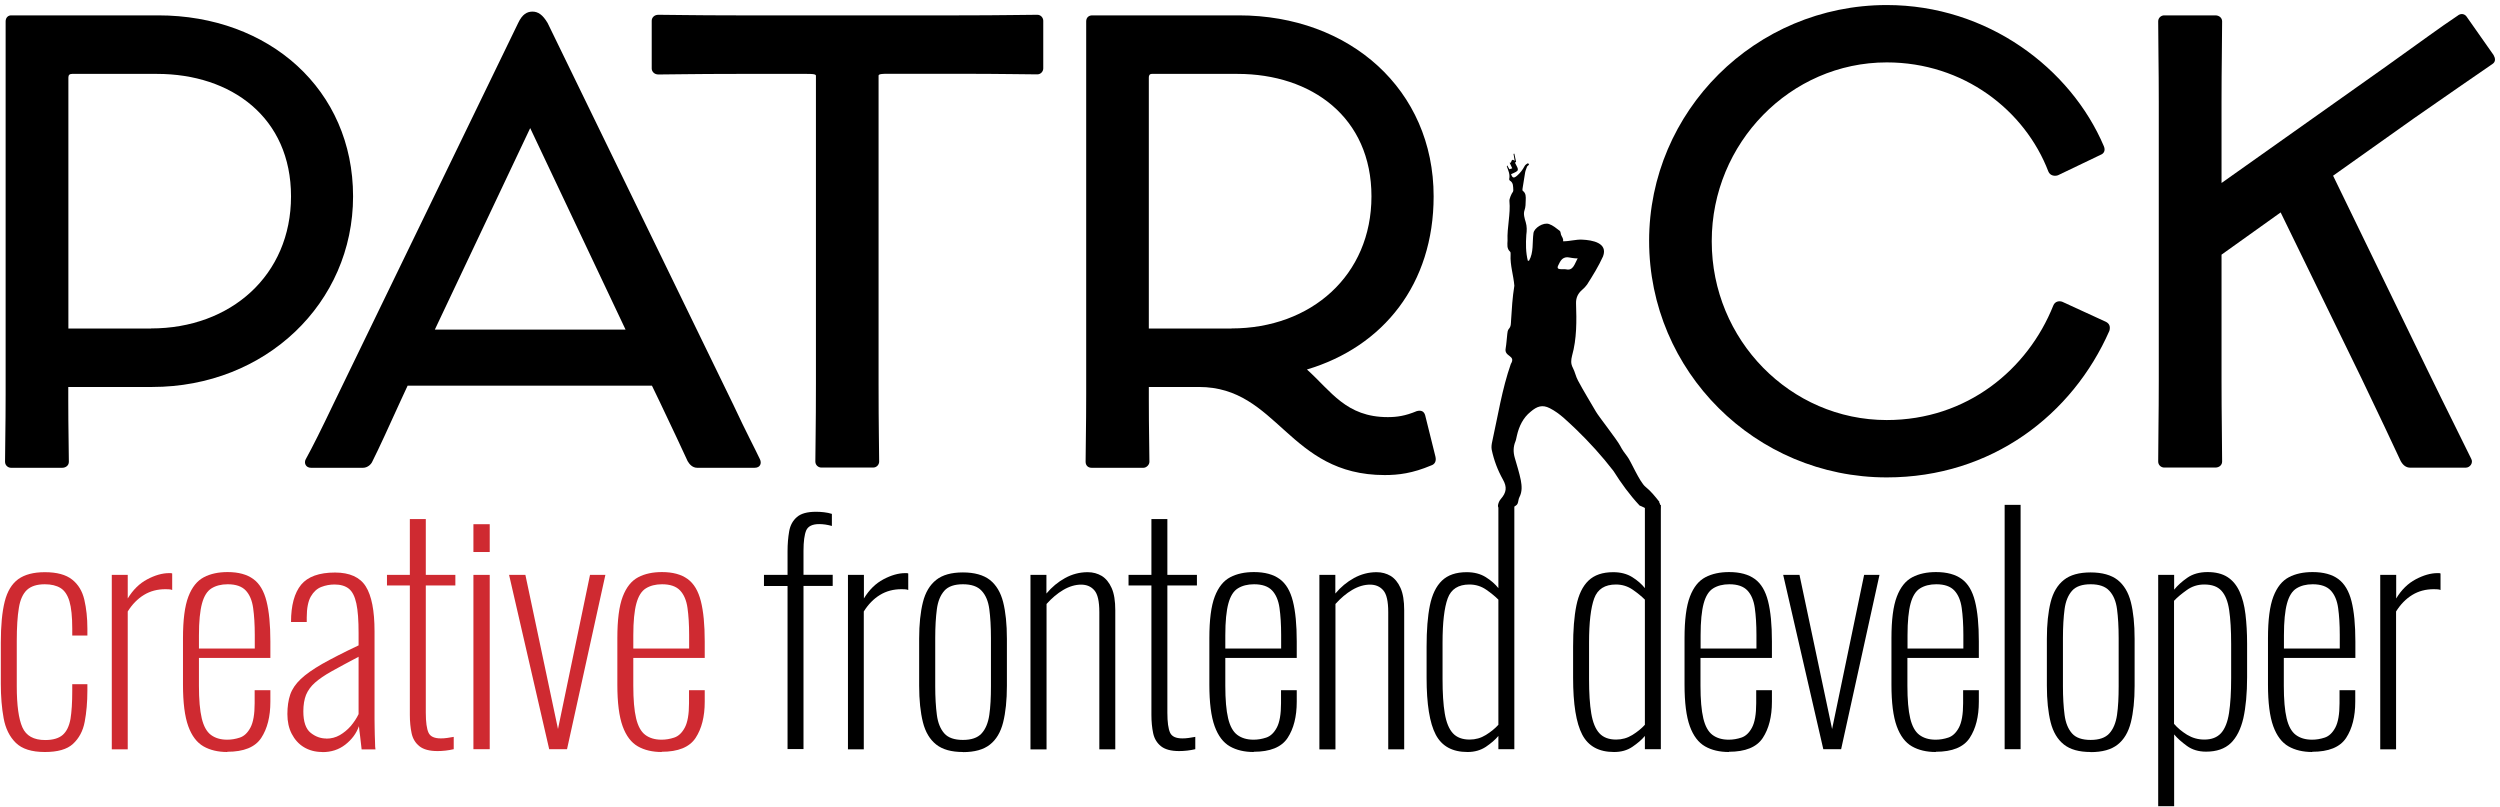 <?xml version="1.0" encoding="UTF-8"?>
<svg id="b" data-name="Layer 2" xmlns="http://www.w3.org/2000/svg" viewBox="0 0 213.13 68.76">
  <g id="c" data-name="Layer 3">
    <path d="M3.82,64.11c-1.12,0-1.94-.26-2.47-.78-.53-.52-.88-1.22-1.04-2.1-.16-.87-.24-1.85-.24-2.93v-3.5c0-1.46.11-2.63.33-3.51s.61-1.52,1.16-1.92c.55-.39,1.3-.59,2.26-.59,1.03,0,1.8.21,2.33.63s.87.99,1.04,1.72c.17.73.26,1.55.26,2.46v.59h-1.29v-.59c0-1.01-.08-1.79-.24-2.33-.16-.54-.42-.92-.76-1.13-.34-.21-.79-.32-1.34-.32-.67,0-1.17.16-1.52.48-.34.32-.58.83-.69,1.53-.12.7-.18,1.65-.18,2.83v3.86c0,1.61.16,2.78.48,3.5.32.72.96,1.08,1.94,1.08.67,0,1.17-.15,1.5-.44.33-.29.55-.75.66-1.36.1-.62.15-1.41.15-2.39v-.57h1.29v.54c0,.99-.08,1.89-.23,2.67-.15.79-.49,1.41-1,1.88s-1.31.69-2.39.69Z" style="fill: #cf2a31;"/>
    <path d="M9.53,63.87v-14.86h1.36v2.01c.45-.74,1-1.28,1.66-1.63.66-.35,1.28-.53,1.87-.53h.12s.09,0,.14.03v1.41c-.07-.03-.16-.06-.27-.06-.11,0-.21-.01-.3-.01-.69,0-1.3.16-1.84.49-.54.33-1,.8-1.38,1.41v11.75h-1.36Z" style="fill: #cf2a31;"/>
    <path d="M19.38,64.11c-.79,0-1.47-.16-2.03-.48s-1-.89-1.3-1.72c-.3-.83-.45-2.01-.45-3.54v-3.96c0-1.56.15-2.74.46-3.55.31-.81.75-1.35,1.32-1.65s1.25-.44,2.02-.44c.93,0,1.65.2,2.19.59s.91,1.02,1.13,1.89c.22.87.33,2.01.33,3.43v1.41h-6.09v2.37c0,1.18.08,2.11.24,2.78.16.67.42,1.14.78,1.41.36.27.82.41,1.39.41.36,0,.72-.06,1.08-.18.36-.12.66-.4.9-.85.24-.45.36-1.14.36-2.08v-1.11h1.34v.98c0,1.27-.26,2.3-.78,3.09-.52.79-1.49,1.18-2.89,1.18ZM16.96,55.29h4.76v-1.16c0-.89-.05-1.66-.14-2.3-.09-.64-.3-1.14-.63-1.49s-.84-.53-1.54-.53c-.55,0-1.01.12-1.38.35-.37.23-.64.66-.81,1.29-.17.63-.26,1.53-.26,2.71v1.13Z" style="fill: #cf2a31;"/>
    <path d="M27.48,64.11c-.6,0-1.12-.14-1.57-.41s-.79-.66-1.04-1.14-.37-1.05-.37-1.68.08-1.19.24-1.66c.16-.47.46-.91.89-1.32.43-.41,1.04-.84,1.84-1.3.8-.45,1.83-.98,3.1-1.58v-1.05c0-1.08-.06-1.92-.19-2.52-.13-.6-.34-1.02-.64-1.26-.3-.24-.71-.36-1.22-.36-.39,0-.77.07-1.13.21s-.66.41-.89.81c-.23.4-.35,1-.35,1.79v.39h-1.34c0-1.42.29-2.48.86-3.18.57-.69,1.54-1.04,2.89-1.04,1.25,0,2.13.4,2.62,1.18.5.79.75,2.07.75,3.83v7.48c0,.14,0,.4.01.78,0,.39.02.76.03,1.12,0,.36.02.59.04.69h-1.18c-.04-.36-.08-.74-.13-1.13-.05-.39-.09-.68-.1-.85-.22.62-.61,1.14-1.16,1.57-.55.43-1.2.64-1.95.64ZM27.81,62.97c.43,0,.81-.1,1.16-.3.34-.2.65-.45.93-.77.27-.32.5-.66.67-1.02v-4.89c-.91.48-1.67.89-2.28,1.23-.61.34-1.09.67-1.44.98-.35.31-.6.66-.76,1.04-.15.39-.23.85-.23,1.4,0,.89.21,1.5.62,1.83.41.33.86.49,1.34.49Z" style="fill: #cf2a31;"/>
    <path d="M37.3,64.03c-.69,0-1.2-.14-1.54-.41-.34-.27-.57-.64-.67-1.11s-.15-.99-.15-1.57v-11.03h-1.95v-.9h1.95v-4.76h1.36v4.76h2.52v.9h-2.52v10.85c0,.81.08,1.37.23,1.7.15.33.5.49,1.05.49.17,0,.36-.01.55-.04.2-.03.38-.06.55-.09v1.05c-.21.05-.44.09-.69.12-.26.03-.49.04-.69.04Z" style="fill: #cf2a31;"/>
    <path d="M40.36,47.06v-2.37h1.39v2.37h-1.39ZM40.36,63.87v-14.86h1.39v14.86h-1.39Z" style="fill: #cf2a31;"/>
    <path d="M46.82,63.87l-3.42-14.86h1.39l2.78,13.14,2.73-13.14h1.31l-3.27,14.86h-1.52Z" style="fill: #cf2a31;"/>
    <path d="M56.41,64.11c-.79,0-1.47-.16-2.03-.48s-1-.89-1.3-1.72c-.3-.83-.45-2.01-.45-3.54v-3.96c0-1.56.15-2.74.46-3.55.31-.81.75-1.35,1.32-1.65s1.25-.44,2.02-.44c.93,0,1.65.2,2.19.59s.91,1.02,1.13,1.89c.22.87.33,2.01.33,3.43v1.41h-6.09v2.37c0,1.18.08,2.11.24,2.78.16.67.42,1.14.78,1.41.36.27.82.41,1.39.41.36,0,.72-.06,1.08-.18.36-.12.66-.4.9-.85.24-.45.36-1.14.36-2.08v-1.11h1.34v.98c0,1.27-.26,2.3-.78,3.09-.52.79-1.49,1.18-2.89,1.18ZM53.99,55.29h4.76v-1.16c0-.89-.05-1.66-.14-2.3-.09-.64-.3-1.14-.63-1.49s-.84-.53-1.54-.53c-.55,0-1.01.12-1.38.35-.37.23-.64.66-.81,1.29-.17.63-.26,1.53-.26,2.71v1.13Z" style="fill: #cf2a31;"/>
    <path d="M67.14,63.87v-13.91h-2.01v-.95h2.01v-2.01c0-.63.05-1.2.14-1.71.09-.51.31-.91.66-1.21.34-.3.88-.45,1.62-.45.22,0,.45.01.69.04.24.03.46.07.67.14v1.03c-.17-.05-.36-.09-.55-.12-.2-.03-.37-.04-.53-.04-.58,0-.95.18-1.11.54-.15.36-.23.94-.23,1.75v2.03h2.49v.95h-2.49v13.91h-1.36Z"/>
    <path d="M72.29,63.87v-14.86h1.36v2.01c.45-.74,1-1.28,1.66-1.63.66-.35,1.28-.53,1.86-.53h.12s.09,0,.14.03v1.41c-.07-.03-.16-.06-.27-.06-.11,0-.21-.01-.3-.01-.69,0-1.3.16-1.84.49-.54.33-1,.8-1.38,1.41v11.75h-1.36Z"/>
    <path d="M82.09,64.11c-.98,0-1.74-.21-2.28-.64-.54-.43-.92-1.06-1.13-1.9-.21-.84-.32-1.88-.32-3.11v-4.01c0-1.23.11-2.27.32-3.11.21-.84.59-1.47,1.13-1.9.54-.43,1.3-.64,2.28-.64s1.76.22,2.3.64c.54.43.92,1.06,1.13,1.89.21.83.32,1.87.32,3.13v4.01c0,1.23-.11,2.27-.32,3.11-.21.84-.59,1.48-1.13,1.9-.54.43-1.31.64-2.3.64ZM82.09,63.08c.72,0,1.25-.18,1.59-.55.34-.37.56-.9.66-1.58s.14-1.5.14-2.44v-4.12c0-.96-.05-1.78-.14-2.46s-.31-1.2-.66-1.57c-.34-.37-.87-.55-1.59-.55s-1.25.18-1.58.55c-.33.37-.55.89-.64,1.57-.09.68-.14,1.5-.14,2.46v4.12c0,.94.05,1.76.14,2.44.09.69.31,1.21.64,1.58.33.37.86.55,1.58.55Z"/>
    <path d="M87.85,63.87v-14.86h1.36v1.59c.46-.55.99-.99,1.59-1.32.6-.33,1.24-.5,1.93-.5.45,0,.84.11,1.2.32.35.22.63.56.84,1.03.21.47.31,1.1.31,1.89v11.86h-1.36v-11.7c0-.91-.14-1.53-.42-1.85-.28-.33-.66-.49-1.14-.49s-1,.15-1.51.45c-.51.3-.98.7-1.43,1.2v12.4h-1.36Z"/>
    <path d="M100.52,64.03c-.69,0-1.2-.14-1.54-.41-.34-.27-.57-.64-.67-1.11s-.15-.99-.15-1.57v-11.03h-1.95v-.9h1.95v-4.76h1.36v4.76h2.52v.9h-2.52v10.85c0,.81.08,1.37.23,1.7.15.33.5.49,1.05.49.17,0,.36-.01.55-.04.2-.03.38-.06.55-.09v1.05c-.21.05-.44.09-.69.12-.26.03-.49.04-.69.04Z"/>
    <path d="M106.88,64.11c-.79,0-1.47-.16-2.03-.48s-1-.89-1.3-1.72c-.3-.83-.45-2.01-.45-3.54v-3.96c0-1.56.15-2.74.46-3.55.31-.81.75-1.35,1.32-1.65s1.25-.44,2.02-.44c.93,0,1.65.2,2.19.59s.91,1.02,1.13,1.89c.22.87.33,2.01.33,3.43v1.41h-6.09v2.37c0,1.18.08,2.11.24,2.78.16.67.42,1.14.78,1.41.36.27.82.41,1.39.41.36,0,.72-.06,1.08-.18.36-.12.66-.4.9-.85.24-.45.36-1.14.36-2.08v-1.11h1.34v.98c0,1.27-.26,2.3-.78,3.09-.52.79-1.49,1.18-2.89,1.18ZM104.46,55.29h4.76v-1.16c0-.89-.05-1.66-.14-2.3-.09-.64-.3-1.14-.63-1.49s-.84-.53-1.54-.53c-.55,0-1.01.12-1.38.35-.37.23-.64.66-.81,1.29-.17.63-.26,1.53-.26,2.71v1.13Z"/>
    <path d="M112.48,63.87v-14.86h1.36v1.59c.46-.55.99-.99,1.59-1.32.6-.33,1.24-.5,1.93-.5.45,0,.84.11,1.2.32.35.22.63.56.84,1.03.21.47.31,1.1.31,1.89v11.86h-1.36v-11.7c0-.91-.14-1.53-.42-1.85-.28-.33-.66-.49-1.14-.49s-1,.15-1.51.45c-.51.3-.98.7-1.43,1.2v12.4h-1.36Z"/>
    <path d="M125.11,64.11c-1.29,0-2.19-.49-2.71-1.48-.52-.99-.78-2.6-.78-4.85v-2.65c0-1.41.09-2.58.28-3.51.19-.93.53-1.64,1.03-2.12.5-.48,1.2-.72,2.11-.72.63,0,1.17.14,1.62.42.45.28.81.6,1.08.94v-7.1h1.36v20.83h-1.36v-1.13c-.27.33-.63.63-1.07.93-.44.29-.96.44-1.56.44ZM125.29,63.05c.5,0,.96-.13,1.38-.39s.78-.55,1.07-.87v-10.67c-.27-.27-.62-.56-1.04-.85-.42-.29-.9-.44-1.43-.44-.94,0-1.56.39-1.85,1.18s-.44,2.05-.44,3.78v3.09c0,1.2.06,2.18.19,2.95.13.76.36,1.32.69,1.68s.81.54,1.43.54Z"/>
    <path d="M137.6,64.11c-1.29,0-2.19-.49-2.71-1.48-.52-.99-.78-2.6-.78-4.85v-2.65c0-1.41.09-2.58.28-3.51s.53-1.64,1.03-2.12c.5-.48,1.2-.72,2.11-.72.63,0,1.17.14,1.62.42.45.28.81.6,1.08.94v-7.1h1.36v20.83h-1.36v-1.13c-.27.33-.63.63-1.07.93s-.96.44-1.56.44ZM137.78,63.05c.5,0,.96-.13,1.38-.39.42-.26.78-.55,1.07-.87v-10.67c-.27-.27-.62-.56-1.04-.85-.42-.29-.9-.44-1.43-.44-.94,0-1.56.39-1.85,1.18-.29.79-.44,2.05-.44,3.78v3.09c0,1.2.06,2.18.19,2.95s.36,1.32.69,1.68c.33.36.81.54,1.43.54Z"/>
    <path d="M147.39,64.11c-.79,0-1.47-.16-2.03-.48s-1-.89-1.3-1.72c-.3-.83-.45-2.01-.45-3.54v-3.96c0-1.56.15-2.74.46-3.55.31-.81.75-1.35,1.32-1.65s1.25-.44,2.02-.44c.93,0,1.65.2,2.19.59s.91,1.02,1.13,1.89c.22.87.33,2.01.33,3.43v1.41h-6.09v2.37c0,1.18.08,2.11.24,2.78.16.67.42,1.14.78,1.41.36.27.82.41,1.39.41.36,0,.72-.06,1.08-.18.36-.12.66-.4.9-.85.24-.45.36-1.14.36-2.08v-1.11h1.34v.98c0,1.27-.26,2.3-.78,3.09-.52.79-1.49,1.18-2.89,1.18ZM144.98,55.29h4.76v-1.16c0-.89-.05-1.66-.14-2.3-.09-.64-.3-1.14-.63-1.49s-.84-.53-1.54-.53c-.55,0-1.01.12-1.38.35-.37.23-.64.66-.81,1.29-.17.63-.26,1.53-.26,2.71v1.13Z"/>
    <path d="M155.44,63.87l-3.42-14.86h1.39l2.78,13.14,2.73-13.14h1.31l-3.27,14.86h-1.52Z"/>
    <path d="M165.03,64.11c-.79,0-1.47-.16-2.03-.48s-1-.89-1.3-1.72c-.3-.83-.45-2.01-.45-3.54v-3.96c0-1.56.15-2.74.46-3.55.31-.81.75-1.35,1.32-1.65s1.25-.44,2.02-.44c.93,0,1.65.2,2.19.59s.91,1.02,1.13,1.89c.22.87.33,2.01.33,3.43v1.41h-6.09v2.37c0,1.18.08,2.11.24,2.78.16.67.42,1.14.78,1.41.36.27.82.41,1.39.41.36,0,.72-.06,1.08-.18.36-.12.66-.4.9-.85.24-.45.36-1.14.36-2.08v-1.11h1.34v.98c0,1.27-.26,2.3-.78,3.09-.52.79-1.49,1.18-2.89,1.18ZM162.62,55.29h4.76v-1.16c0-.89-.05-1.66-.14-2.3-.09-.64-.3-1.14-.63-1.49s-.84-.53-1.54-.53c-.55,0-1.01.12-1.38.35-.37.23-.64.66-.81,1.29-.17.63-.26,1.53-.26,2.71v1.13Z"/>
    <path d="M170.9,63.87v-20.83h1.36v20.83h-1.36Z"/>
    <path d="M178.23,64.11c-.98,0-1.74-.21-2.28-.64-.54-.43-.92-1.06-1.13-1.9-.21-.84-.32-1.88-.32-3.11v-4.01c0-1.23.11-2.27.32-3.11.21-.84.59-1.47,1.13-1.9.54-.43,1.3-.64,2.28-.64s1.76.22,2.3.64c.54.43.92,1.06,1.13,1.89.21.83.32,1.87.32,3.13v4.01c0,1.23-.11,2.27-.32,3.11-.21.84-.59,1.48-1.13,1.9-.54.43-1.31.64-2.3.64ZM178.23,63.08c.72,0,1.25-.18,1.59-.55.34-.37.56-.9.66-1.58s.14-1.5.14-2.44v-4.12c0-.96-.05-1.78-.14-2.46s-.31-1.2-.66-1.57c-.34-.37-.87-.55-1.59-.55s-1.25.18-1.58.55c-.33.37-.55.89-.64,1.57-.09.68-.14,1.5-.14,2.46v4.12c0,.94.05,1.76.14,2.44.09.69.31,1.21.64,1.58.33.37.86.55,1.58.55Z"/>
    <path d="M183.99,68.76v-19.75h1.36v1.26c.29-.36.67-.7,1.13-1.02s1.04-.48,1.72-.48,1.25.14,1.69.42c.44.28.78.69,1.03,1.23s.42,1.19.51,1.94c.09.76.14,1.59.14,2.52v2.85c0,1.39-.11,2.55-.32,3.5-.22.94-.58,1.65-1.08,2.13-.51.48-1.2.72-2.1.72-.63,0-1.18-.16-1.63-.49-.45-.33-.82-.65-1.09-.98v6.12h-1.36ZM187.92,63.05c.62,0,1.09-.18,1.43-.55.33-.37.56-.94.68-1.72.12-.78.18-1.77.18-2.97v-2.91c0-1.18-.06-2.15-.17-2.89-.11-.75-.33-1.29-.66-1.65s-.81-.53-1.47-.53c-.55,0-1.05.16-1.49.48-.45.32-.81.62-1.08.91v10.49c.29.34.66.65,1.11.93.45.27.93.41,1.47.41Z"/>
    <path d="M197.13,64.11c-.79,0-1.47-.16-2.03-.48s-1-.89-1.3-1.72c-.3-.83-.45-2.01-.45-3.54v-3.96c0-1.56.15-2.74.46-3.55.31-.81.75-1.35,1.32-1.65s1.25-.44,2.02-.44c.93,0,1.66.2,2.19.59.53.39.91,1.02,1.13,1.89s.33,2.01.33,3.43v1.41h-6.1v2.37c0,1.18.08,2.11.24,2.78.16.67.42,1.14.78,1.41.36.27.82.41,1.39.41.36,0,.72-.06,1.08-.18s.66-.4.9-.85c.24-.45.36-1.14.36-2.08v-1.11h1.34v.98c0,1.27-.26,2.3-.78,3.09-.52.79-1.49,1.18-2.89,1.18ZM194.71,55.29h4.76v-1.16c0-.89-.05-1.66-.14-2.3s-.3-1.14-.63-1.49c-.33-.35-.84-.53-1.54-.53-.55,0-1.01.12-1.38.35-.37.23-.64.66-.81,1.29-.17.63-.26,1.53-.26,2.71v1.13Z"/>
    <path d="M202.92,63.87v-14.86h1.36v2.01c.45-.74,1-1.28,1.66-1.63.66-.35,1.28-.53,1.86-.53h.12s.09,0,.14.03v1.41c-.07-.03-.16-.06-.27-.06-.11,0-.21-.01-.3-.01-.69,0-1.3.16-1.84.49-.54.33-1,.8-1.38,1.41v11.75h-1.36Z"/>
    <path d="M141.47,42.79c-.36-.46-.74-.93-1.19-1.29-.5-.4-1.27-2.24-1.55-2.58-.23-.29-.44-.59-.61-.92-.25-.49-1.86-2.54-2.06-2.9-.51-.88-1.05-1.75-1.53-2.65-.19-.34-.26-.75-.44-1.09-.19-.35-.16-.67-.07-1.03.41-1.46.39-2.97.34-4.48-.01-.49.18-.85.53-1.15.15-.13.3-.28.41-.44.49-.77.98-1.56,1.36-2.4.44-1.16-.92-1.39-1.77-1.43-.54-.03-1.09.15-1.64.14.06-.23-.1-.36-.17-.56-.04-.11-.03-.27-.11-.33-.29-.22-.58-.47-.91-.58-.49-.17-1.28.34-1.33.78-.11.78.03,1.65-.38,2.35-.03,0-.07,0-.1,0-.18-.71-.18-1.47-.13-2.2.05-.37.06-.72-.05-1.09-.1-.32-.21-.7-.11-.99.11-.31.1-.59.11-.88.01-.29.03-.6-.25-.8-.04-.03-.03-.13-.02-.2.07-.46.14-.92.22-1.37.03-.17.11-.34.17-.51.02-.04.08-.06.11-.1.03-.03.04-.07.06-.11-.05-.02-.11-.06-.14-.05-.09.06-.19.13-.24.22-.17.32-.37.59-.65.83-.27.23-.39.21-.51-.13.73-.32.69-.3.33-.99,0,0,.05-.02.1-.05-.05-.24-.1-.48-.15-.71l-.07.02c.03.18.06.35.1.59-.37-.29-.2.25-.43.16.08.17.15.32.22.48-.11.03-.17.05-.24.08-.06-.11-.12-.21-.19-.33-.02.06-.04.08-.03.09.13.35.29.69.2,1.08,0,.04.02.1.05.12.32.19.28.5.3.8,0,.05,0,.12-.03.16-.13.16-.32.62-.3.78.11,1.13-.21,2.24-.16,3.38-.01.34-.08.68.22.95.05.04.04.17.04.26-.05.89.25,1.76.32,2.64-.16.98-.22,1.97-.28,2.96-.02.25.01.5-.19.72-.09.1-.12.27-.13.41-.05.42-.07.84-.14,1.25-.15.74.91.57.44,1.33-.75,2.14-1.1,4.42-1.59,6.63-.05.22-.08.46-.04.68.19.9.51,1.75.96,2.55.36.64.3,1.1-.19,1.66-.11.13-.19.3-.22.46-.11.46.45.2.69.3.26.07.85-.12.96-.36.08-.17.07-.39.16-.56.25-.47.21-.97.12-1.46-.13-.64-.33-1.26-.51-1.89-.14-.48-.14-.94.05-1.4.07-.16.08-.34.13-.51.18-.79.53-1.52,1.17-2.03.55-.47,1-.62,1.63-.3.87.44,1.53,1.14,2.23,1.79,1.15,1.11,2.23,2.3,3.2,3.56.66,1.05,1.38,2.04,2.23,2.95.01-.03.93.48,1.22.48.18,0,.48-.04.51-.13.06-.19.05-.49-.07-.64ZM133.5,22.96c-.26-.06-.9.13-.65-.35.16-.33.31-.67.76-.68.14,0,.65.13.89.09-.25.44-.37,1.09-.99.94Z"/>
    <path d="M.43,39.36c0-1.23.05-2.93.05-5.76V1.82c0-.31.21-.51.46-.51h12.55c9.46,0,16.61,6.33,16.61,15.43s-7.46,16.25-17.13,16.25h-7.15v1.08c0,2.62.05,4.11.05,5.3,0,.31-.26.51-.57.51H.94c-.26,0-.51-.21-.51-.51ZM12.88,28c6.79,0,11.93-4.53,11.93-11.26s-5.09-10.44-11.42-10.44h-7.25c-.21,0-.31.1-.31.31v21.4h7.05Z"/>
    <path d="M46.69,1.97l15.84,32.56c1.13,2.42,1.8,3.65,2.26,4.63.15.31.05.72-.46.72h-4.89c-.41,0-.67-.31-.82-.57-.51-1.13-1.18-2.52-2.37-5.04l-.67-1.39h-20.83l-.62,1.34c-1.03,2.26-1.8,3.96-2.37,5.09-.1.26-.41.57-.82.57h-4.42c-.46,0-.62-.41-.46-.72.57-1.03,1.34-2.57,2.37-4.73L44.17,1.97c.36-.77.77-.98,1.23-.98s.87.26,1.29.98ZM53.33,28.1l-8.13-17.18-8.13,17.18h16.25Z"/>
    <path d="M69.51,39.36c0-1.08.05-2.88.05-6.69V6.45c0-.15-.41-.15-.77-.15h-5.97c-3.75,0-5.66.05-6.69.05-.36,0-.57-.26-.57-.51V1.77c0-.26.21-.51.57-.51,1.03,0,2.93.05,6.63.05h18.98c3.75,0,5.61-.05,6.69-.05.31,0,.51.26.51.51v4.06c0,.26-.21.51-.51.51-1.08,0-2.93-.05-6.74-.05h-6.02c-.31,0-.77,0-.77.15v26.28c0,3.75.05,5.61.05,6.63,0,.26-.21.51-.51.51h-4.42c-.26,0-.51-.21-.51-.51Z"/>
    <path d="M92.55,39.36c0-1.18.05-2.88.05-5.76V1.82c0-.31.21-.51.51-.51h12.5c9.46,0,16.61,6.33,16.61,15.43,0,7.46-4.27,12.81-10.8,14.76,2.06,1.85,3.34,4.06,6.89,4.06.77,0,1.49-.1,2.47-.51.36-.1.62,0,.72.36l.87,3.5c.1.41-.05.67-.36.77-1.59.67-2.78.82-3.96.82-8.23,0-9.1-7.51-15.84-7.51h-4.27v1.08c0,2.67.05,4.11.05,5.3,0,.26-.26.51-.51.51h-4.42c-.31,0-.51-.21-.51-.51ZM104.99,28c6.79,0,11.93-4.53,11.93-11.26s-5.09-10.44-11.42-10.44h-7.3c-.21,0-.26.15-.26.31v21.4h7.05Z"/>
    <path d="M140.59,20.54c0-11.06,9.05-20.11,20.26-20.11,8.59,0,15.69,5.4,18.51,12.04.15.36,0,.62-.26.72l-3.65,1.75c-.26.1-.67.05-.82-.31-2.01-5.25-7.25-9.31-13.78-9.31-8.23,0-14.92,6.89-14.92,15.22v.05c0,8.38,6.69,15.22,14.92,15.22,6.84,0,12.03-4.32,14.2-9.77.15-.36.51-.41.77-.31l3.7,1.7c.31.15.41.41.31.77-3.14,7.15-10.03,12.5-18.98,12.5-11.21,0-20.26-9.05-20.26-20.16Z"/>
    <path d="M183.99,39.36c0-1.9.05-3.81.05-6.94V8.71c0-3.03-.05-5.04-.05-6.89,0-.31.26-.51.51-.51h4.37c.31,0,.57.21.57.51,0,1.85-.05,3.81-.05,6.84v6.94l14.09-9.98c2.83-2.01,4.47-3.24,6.02-4.27.31-.26.62-.15.77.05l2.31,3.29c.15.26.21.57-.1.77-1.7,1.18-3.75,2.57-6.69,4.63l-6.89,4.89,8.02,16.51c1.7,3.5,2.83,5.71,3.75,7.61.21.36-.1.77-.46.77h-4.73c-.36,0-.62-.21-.82-.57-.82-1.75-1.75-3.75-3.34-7.05l-6.89-14.14-5.04,3.6v10.7c0,3.19.05,5.04.05,6.94,0,.31-.26.51-.57.51h-4.37c-.26,0-.51-.21-.51-.51Z"/>
  </g>
</svg>